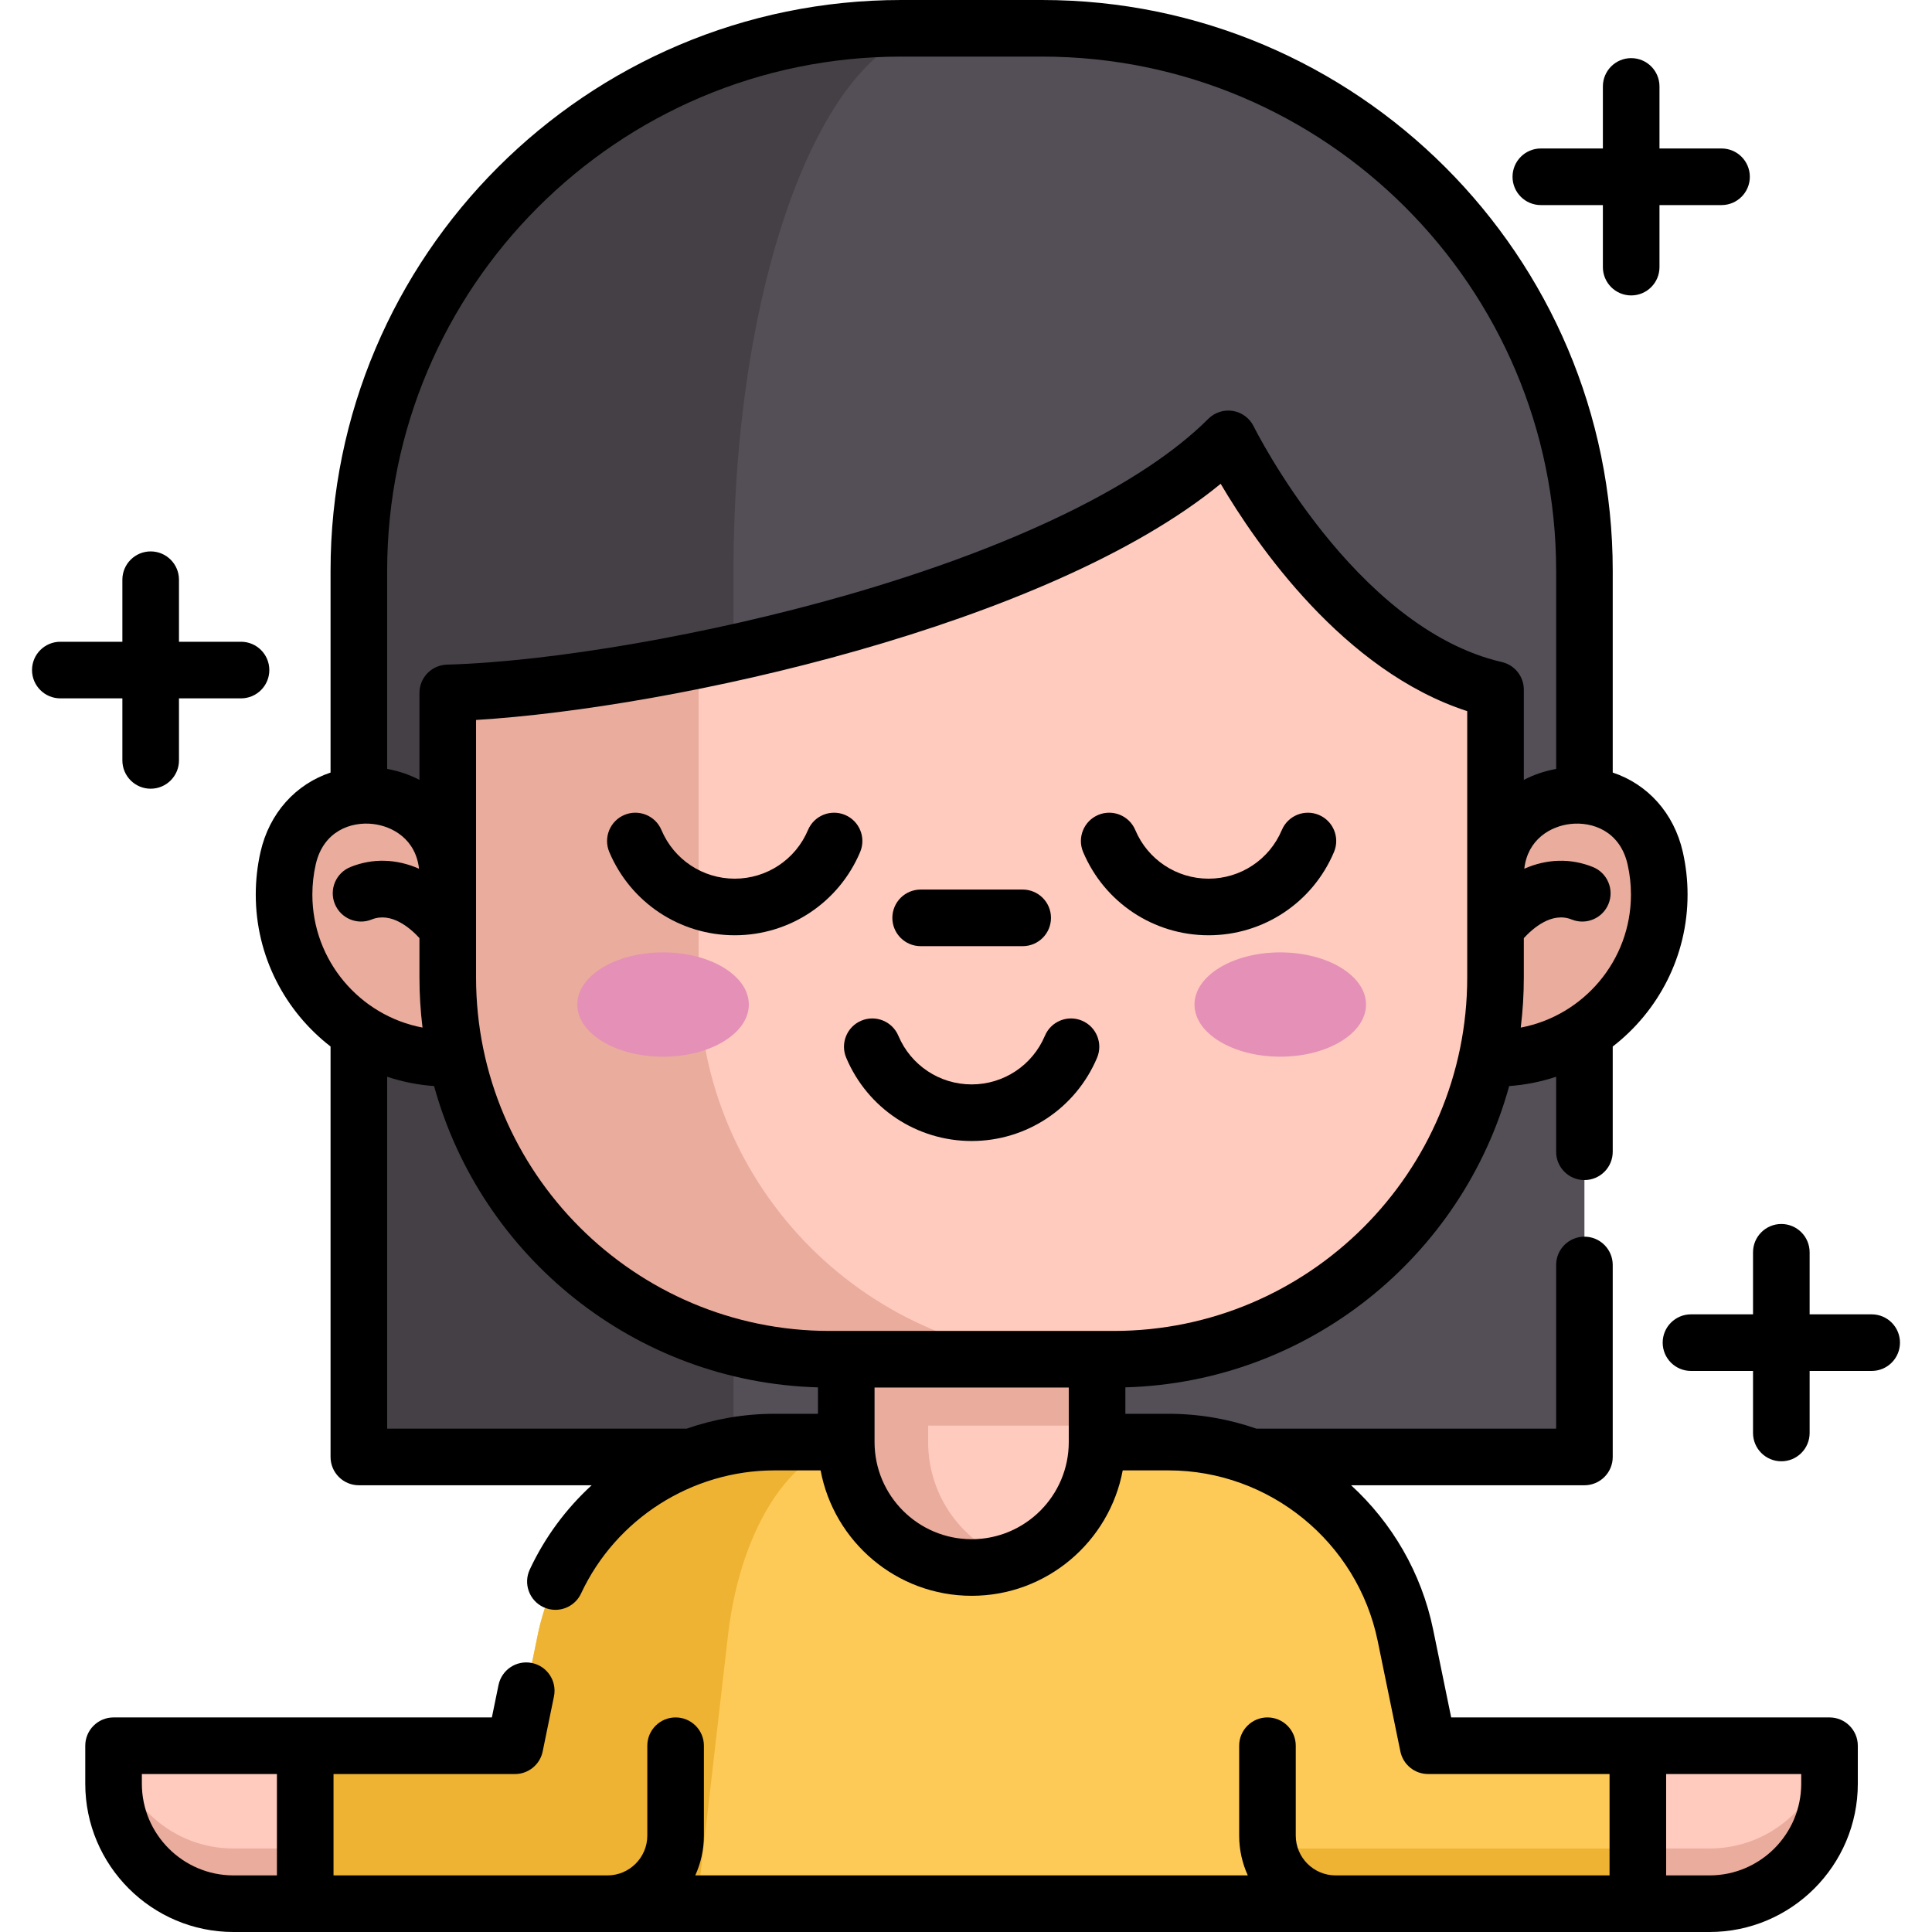 <svg id="Capa_1" enable-background="new 0 0 512 512" height="300" viewBox="0 0 512 512" width="300" xmlns="http://www.w3.org/2000/svg" version="1.1" xmlns:xlink="http://www.w3.org/1999/xlink" xmlns:svgjs="http://svgjs.dev/svgjs"><g width="100%" height="100%" transform="matrix(1,0,0,1,0,0)"><g><g><path d="m453.038 504.5h-28.99v-41.864h60.793v10.061c-.001 17.564-14.239 31.803-31.803 31.803z" fill="#ffcbbe" fill-opacity="1" data-original-color="#ffcbbeff" stroke="none" stroke-opacity="1" style=""/><path d="m484.837 462.64v10.06c0 17.56-14.24 31.8-31.8 31.8h-28.99v-14.63h28.99c16.01 0 29.26-11.83 31.47-27.23z" fill="#eaac9d" fill-opacity="1" data-original-color="#eaac9dff" stroke="none" stroke-opacity="1" style=""/><path d="m238.823 7.505h37.343c79.376 0 143.724 64.347 143.724 143.724v234.885h-324.791v-234.885c0-79.377 64.347-143.724 143.724-143.724z" fill="#544f57" fill-opacity="1" data-original-color="#544f57ff" stroke="none" stroke-opacity="1" style=""/><path d="m250.241 7.502c-30.85 0-55.85 64.35-55.85 143.73v234.882h-99.29v-234.882c0-79.38 64.35-143.73 143.72-143.73h11.42z" fill="#454045" fill-opacity="1" data-original-color="#454045ff" stroke="none" stroke-opacity="1" style=""/><path d="m224.201 382.17h-18.953c-30.421 0-56.647 21.39-62.764 51.189l-14.603 71.141h259.173l-14.603-71.141c-6.117-29.799-32.344-51.189-62.764-51.189h-18.953" fill="#feca57" fill-opacity="1" data-original-color="#e7ecf1ff" stroke="none" stroke-opacity="1" style=""/><path d="m228.164 382.17c-17.08 0-31.8 21.39-35.23 51.19l-8.2 71.14h-56.85l14.6-71.14c6.12-29.8 32.35-51.19 62.77-51.19z" fill="#eeb333" fill-opacity="1" data-original-color="#c6d0daff" stroke="none" stroke-opacity="1" style=""/><path d="m290.734 326.672v55.5c0 18.35-14.88 33.23-33.23 33.23-18.36 0-33.24-14.88-33.24-33.23v-55.5z" fill="#ffcbbe" fill-opacity="1" data-original-color="#ffcbbeff" stroke="none" stroke-opacity="1" style=""/><g fill="#eaac9d"><path d="m268.356 413.59c-3.4 1.17-7.05 1.81-10.85 1.81-18.36 0-33.24-14.88-33.24-33.23v-55.5h21.7v55.5c0 14.56 9.36 26.93 22.39 31.42z" fill="#eaac9d" fill-opacity="1" data-original-color="#eaac9dff" stroke="none" stroke-opacity="1" style=""/><path d="m118.666 280.458c-23.961 0-43.386-19.425-43.386-43.386 0-3.298.368-6.51 1.065-9.597 5.628-24.927 42.321-20.838 42.321 4.716h277.67c0-25.554 36.693-29.643 42.321-4.716.697 3.087 1.065 6.299 1.065 9.597 0 23.961-19.425 43.386-43.386 43.386" fill="#eaac9d" fill-opacity="1" data-original-color="#eaac9dff" stroke="none" stroke-opacity="1" style=""/><path d="m224.264 326.672h66.47v51.13h-66.47z" fill="#eaac9d" fill-opacity="1" data-original-color="#eaac9dff" stroke="none" stroke-opacity="1" style=""/></g><path d="m396.329 182.762v76.26c0 55.88-45.3 101.19-101.19 101.19h-75.29c-55.88 0-101.19-45.3-101.19-101.19v-75.39c17.23-.5 40.94-3.44 66.48-8.63 52.34-10.64 112.42-30.75 140.37-58.7 0 0 27.65 56.5 70.82 66.46z" fill="#ffcbbe" fill-opacity="1" data-original-color="#ffcbbeff" stroke="none" stroke-opacity="1" style=""/><path d="m286.329 360.212h-66.48c-55.88 0-101.19-45.3-101.19-101.19v-75.39c17.23-.5 40.94-3.44 66.48-8.63v84.02c0 55.88 45.3 101.19 101.19 101.19z" fill="#eaac9d" fill-opacity="1" data-original-color="#eaac9dff" stroke="none" stroke-opacity="1" style=""/><g fill="#e490b7"><ellipse cx="339.282" cy="266.213" rx="22.726" ry="13.819" fill="#e490b7" fill-opacity="1" data-original-color="#e490b7ff" stroke="none" stroke-opacity="1" style=""/><ellipse cx="175.72" cy="266.213" rx="22.726" ry="13.819" fill="#e490b7" fill-opacity="1" data-original-color="#e490b7ff" stroke="none" stroke-opacity="1" style=""/></g><path d="m434.05 462.64v41.86h-80.11c-8.8 0-16.13-6.3-17.72-14.63-.22-1.11-.33-2.25-.33-3.42v-23.81z" fill="#feca57" fill-opacity="1" data-original-color="#e7ecf1ff" stroke="none" stroke-opacity="1" style=""/><path d="m434.05 489.87v14.63h-80.11c-8.8 0-16.13-6.3-17.72-14.63z" fill="#eeb333" fill-opacity="1" data-original-color="#c6d0daff" stroke="none" stroke-opacity="1" style=""/><path d="m61.898 504.5h28.99v-41.864h-60.793v10.061c0 17.564 14.238 31.803 31.803 31.803z" fill="#ffcbbe" fill-opacity="1" data-original-color="#ffcbbeff" stroke="none" stroke-opacity="1" style=""/><path d="m30.098 462.64v10.06c0 17.56 14.24 31.8 31.8 31.8h28.99v-14.63h-28.99c-16.01 0-29.26-11.83-31.47-27.23z" fill="#eaac9d" fill-opacity="1" data-original-color="#eaac9dff" stroke="none" stroke-opacity="1" style=""/><path d="m80.885 462.64v41.86h80.11c8.8 0 16.13-6.3 17.72-14.63.22-1.11.33-2.25.33-3.42v-23.81z" fill="#eeb333" fill-opacity="1" data-original-color="#c6d0daff" stroke="none" stroke-opacity="1" style=""/></g><g><path d="m243.982 250.742h27.039c4.142 0 7.5-3.358 7.5-7.5s-3.358-7.5-7.5-7.5h-27.039c-4.142 0-7.5 3.358-7.5 7.5s3.358 7.5 7.5 7.5z" fill="#000000" fill-opacity="1" data-original-color="#000000ff" stroke="none" stroke-opacity="1" style=""/><path d="m286.738 270.489c-3.816-1.61-8.215.18-9.824 3.997-3.303 7.833-10.925 12.894-19.419 12.894s-16.117-5.061-19.419-12.894c-1.609-3.816-6.007-5.606-9.824-3.997s-5.606 6.008-3.997 9.824c5.651 13.405 18.699 22.066 33.241 22.066s27.589-8.662 33.241-22.066c1.607-3.816-.182-8.215-3.999-9.824z" fill="#000000" fill-opacity="1" data-original-color="#000000ff" stroke="none" stroke-opacity="1" style=""/><path d="m484.84 455.136h-100.264l-4.779-23.285c-3.104-15.115-10.938-28.328-21.74-38.241h61.833c4.142 0 7.5-3.358 7.5-7.5v-50.88c0-4.142-3.358-7.5-7.5-7.5s-7.5 3.358-7.5 7.5v43.38h-79.423c-7.345-2.549-15.184-3.94-23.277-3.94h-11.455v-7.005c48.606-1.367 89.325-34.801 101.715-79.85 4.317-.305 8.484-1.148 12.44-2.467v19.882c0 4.142 3.358 7.5 7.5 7.5s7.5-3.358 7.5-7.5v-27.888c12.05-9.314 19.832-23.896 19.832-40.27 0-3.792-.42-7.576-1.249-11.249-2.348-10.401-9.381-18.023-18.582-21.087v-53.506c0-83.389-67.841-151.23-151.23-151.23h-37.339-.001c-83.383 0-151.22 67.841-151.22 151.23v53.508c-9.194 3.066-16.224 10.69-18.571 21.086-.829 3.672-1.249 7.456-1.249 11.248 0 16.368 7.777 30.946 19.82 40.261v108.777c0 4.142 3.358 7.5 7.5 7.5h61.693c-6.769 6.21-12.39 13.753-16.399 22.336-1.753 3.753-.131 8.217 3.622 9.969 1.027.479 2.106.707 3.169.707 2.823 0 5.527-1.602 6.8-4.328 9.255-19.818 29.378-32.624 51.265-32.624h12.22c3.532 18.89 20.132 33.235 40.031 33.235 19.898 0 36.499-14.345 40.031-33.235h12.158c26.73 0 50.035 19.009 55.413 45.198l6.009 29.274c.697 3.42 3.722 5.994 7.348 5.994h48.086v26.864h-72.604c-5.818 0-10.552-4.734-10.552-10.552v-23.812c0-4.142-3.358-7.5-7.5-7.5s-7.5 3.358-7.5 7.5v23.812c0 3.762.824 7.333 2.29 10.552h-146.427c1.466-3.219 2.29-6.79 2.29-10.552v-23.812c0-4.142-3.358-7.5-7.5-7.5s-7.5 3.358-7.5 7.5v23.812c0 5.818-4.734 10.552-10.553 10.552h-.001-72.602v-26.864h47.974c.038 0 .077.006.116.006 3.487 0 6.611-2.446 7.339-5.995l2.99-14.58c.832-4.058-1.783-8.021-5.841-8.854s-8.021 1.783-8.854 5.841l-1.76 8.582h-100.257c-4.142 0-7.5 3.358-7.5 7.5v10.062c0 21.671 17.631 39.303 39.303 39.303h391.14c21.671 0 39.303-17.631 39.303-39.303v-10.062c-.001-4.142-3.359-7.5-7.501-7.5zm-96.011-196.114c0 51.661-42.029 93.69-93.69 93.69h-75.29c-51.661 0-93.69-42.029-93.69-93.69v-68.225c52.369-3.187 151.557-25.05 197.332-62.587 9.446 16.038 32.527 49.618 65.338 60.249zm43.393-21.95c0 17.505-12.602 32.114-29.208 35.253.535-4.361.815-8.8.815-13.303v-10.404c2.352-2.574 7.422-7.062 12.686-4.938 3.842 1.548 8.211-.309 9.761-4.15 1.549-3.841-.309-8.211-4.15-9.761-5.89-2.375-12.178-2.184-18.17.452.885-7.794 6.977-11.275 12.259-11.864 5.713-.635 13.102 1.802 15.126 10.77.585 2.589.881 5.263.881 7.945zm-156.061-222.072c75.118 0 136.23 61.112 136.23 136.23v52.542c-3.087.558-5.96 1.546-8.562 2.908v-23.919c0-3.493-2.411-6.523-5.814-7.308-39.124-9.026-65.51-61.92-65.77-62.449-1.064-2.175-3.114-3.703-5.503-4.101-2.389-.396-4.823.382-6.536 2.095-17.408 17.408-51.53 34.024-96.081 46.789-36.082 10.338-77.564 17.54-105.681 18.348-4.057.117-7.285 3.439-7.285 7.497v23.042c-2.601-1.36-5.472-2.347-8.558-2.903v-52.541c0-75.118 61.108-136.23 136.22-136.23zm-192.5 214.127c2.025-8.969 9.411-11.41 15.126-10.771 5.283.589 11.374 4.07 12.259 11.864-5.993-2.636-12.28-2.829-18.17-.452-3.841 1.55-5.699 5.92-4.15 9.761 1.55 3.842 5.922 5.698 9.761 4.15 5.253-2.12 10.313 2.346 12.671 4.922v10.419c0 4.502.28 8.94.815 13.301-16.599-3.145-29.194-17.75-29.194-35.25.001-2.681.298-5.355.882-7.944zm98.284 149.483h-79.344v-93.266c3.954 1.319 8.121 2.164 12.437 2.47 12.391 45.053 53.117 78.49 101.729 79.851v7.004h-11.517c-8.053.001-15.913 1.38-23.305 3.941zm75.556 29.295c-14.19 0-25.735-11.544-25.735-25.735v-14.458h51.469v14.458c.001 14.19-11.544 25.735-25.734 25.735zm-219.906 64.792v-2.562h35.793v26.865h-11.491c-13.4 0-24.302-10.902-24.302-24.303zm439.745 0c0 13.4-10.902 24.303-24.303 24.303h-11.49v-26.864h35.793z" fill="#000000" fill-opacity="1" data-original-color="#000000ff" stroke="none" stroke-opacity="1" style=""/><path d="m339.7 219.963c-3.303 7.833-10.925 12.894-19.419 12.894s-16.117-5.061-19.419-12.894c-1.609-3.817-6.007-5.607-9.824-3.997-3.817 1.609-5.606 6.008-3.997 9.824 5.651 13.405 18.699 22.066 33.241 22.066s27.589-8.662 33.241-22.066c1.609-3.816-.18-8.215-3.997-9.824-3.82-1.609-8.217.181-9.826 3.997z" fill="#000000" fill-opacity="1" data-original-color="#000000ff" stroke="none" stroke-opacity="1" style=""/><path d="m223.951 215.966c-3.818-1.609-8.215.181-9.824 3.997-3.303 7.833-10.925 12.894-19.419 12.894s-16.117-5.061-19.419-12.894c-1.609-3.817-6.007-5.607-9.824-3.997-3.817 1.609-5.606 6.008-3.997 9.824 5.651 13.405 18.699 22.066 33.241 22.066s27.589-8.662 33.241-22.066c1.608-3.816-.182-8.215-3.999-9.824z" fill="#000000" fill-opacity="1" data-original-color="#000000ff" stroke="none" stroke-opacity="1" style=""/><path d="m408.337 54.348h16.443v16.443c0 4.142 3.358 7.5 7.5 7.5s7.5-3.358 7.5-7.5v-16.443h16.443c4.142 0 7.5-3.358 7.5-7.5s-3.358-7.5-7.5-7.5h-16.443v-16.443c0-4.142-3.358-7.5-7.5-7.5s-7.5 3.358-7.5 7.5v16.443h-16.443c-4.142 0-7.5 3.358-7.5 7.5s3.358 7.5 7.5 7.5z" fill="#000000" fill-opacity="1" data-original-color="#000000ff" stroke="none" stroke-opacity="1" style=""/><path d="m32.43 201.516c0 4.142 3.358 7.5 7.5 7.5s7.5-3.358 7.5-7.5v-16.443h16.443c4.142 0 7.5-3.358 7.5-7.5s-3.358-7.5-7.5-7.5h-16.443v-16.443c0-4.142-3.358-7.5-7.5-7.5s-7.5 3.358-7.5 7.5v16.443h-16.444c-4.142 0-7.5 3.358-7.5 7.5s3.358 7.5 7.5 7.5h16.444z" fill="#000000" fill-opacity="1" data-original-color="#000000ff" stroke="none" stroke-opacity="1" style=""/><path d="m496.014 348.314h-16.444v-16.443c0-4.142-3.358-7.5-7.5-7.5s-7.5 3.358-7.5 7.5v16.443h-16.443c-4.142 0-7.5 3.358-7.5 7.5s3.358 7.5 7.5 7.5h16.443v16.443c0 4.142 3.358 7.5 7.5 7.5s7.5-3.358 7.5-7.5v-16.443h16.443c4.142 0 7.5-3.358 7.5-7.5s-3.357-7.5-7.499-7.5z" fill="#000000" fill-opacity="1" data-original-color="#000000ff" stroke="none" stroke-opacity="1" style=""/></g></g></g></svg>